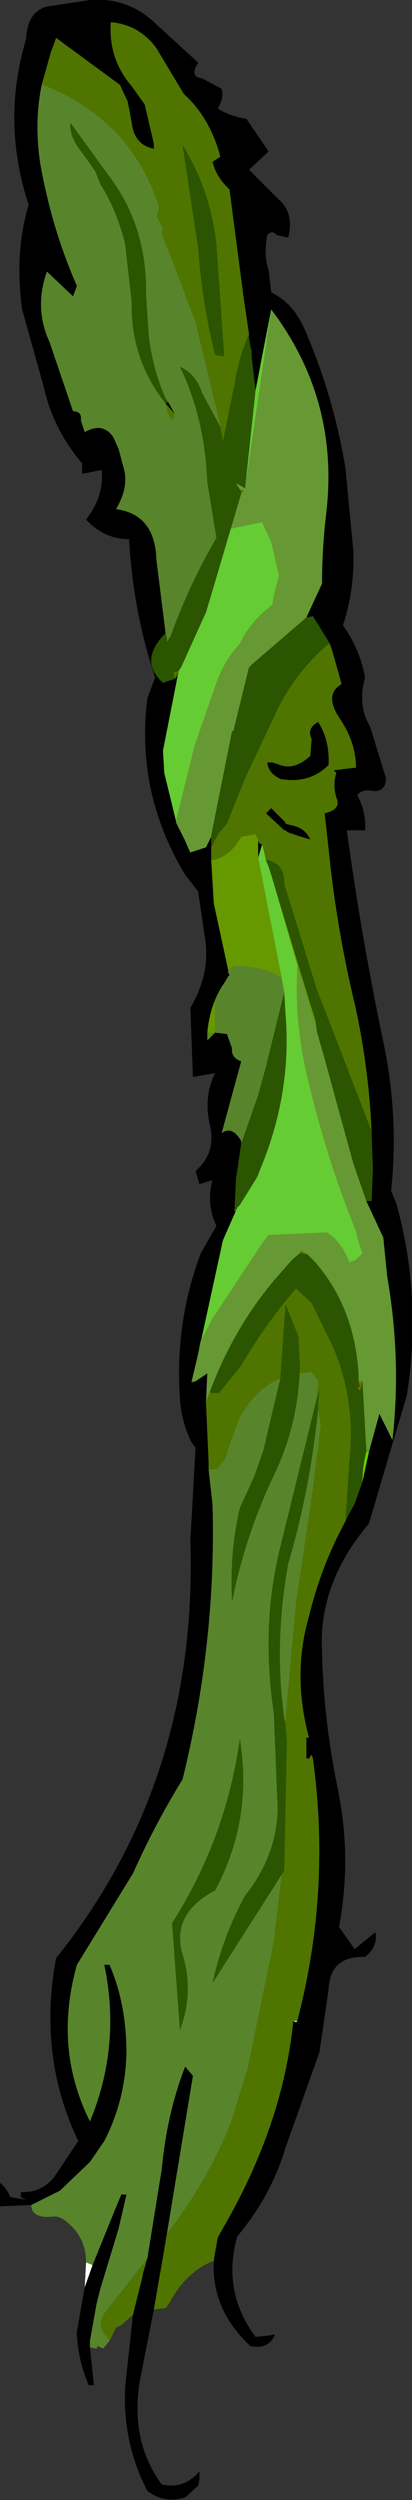 <?xml version="1.0" encoding="UTF-8" standalone="no"?>
<svg xmlns:xlink="http://www.w3.org/1999/xlink" height="95.75px" width="15.8px" xmlns="http://www.w3.org/2000/svg">
  <rect width="100%" height="100%" fill="#333333" stroke="none"/>
  <g transform="matrix(1.0, 0.0, 0.0, 1.0, 3.95, 7.65)">
    <path d="M5.6 5.15 L5.4 3.8 4.85 -0.4 Q4.35 -0.85 4.2 -1.45 L4.5 -1.65 Q4.1 -3.15 3.1 -4.05 L2.05 -5.8 Q1.4 -6.7 0.3 -6.8 0.2 -5.4 1.1 -4.35 L1.6 -3.65 1.95 -2.15 1.95 -1.95 Q1.2 -2.1 1.1 -2.95 L0.95 -3.75 0.65 -4.4 -1.8 -6.2 -1.85 -6.05 -2.0 -5.65 -2.35 -4.4 Q-2.65 -2.95 -2.4 -1.35 -1.95 1.15 -1.0 3.3 L-1.15 3.7 -2.15 2.75 Q-2.65 4.15 -2.05 5.45 L-1.15 8.1 Q-0.8 8.1 -0.85 8.45 L-0.7 8.9 Q0.0 8.5 0.4 9.1 L0.6 9.55 0.8 10.3 Q1.0 11.0 0.5 11.85 2.0 12.05 2.05 13.8 L2.4 16.6 Q1.35 17.65 2.3 18.5 L2.75 18.35 2.85 18.25 2.9 18.05 2.3 21.1 2.35 21.95 2.8 23.8 2.8 23.85 3.15 24.55 3.3 24.9 3.35 25.0 3.95 24.8 4.15 24.4 4.15 24.5 4.15 24.65 4.15 24.75 4.15 24.95 4.15 25.3 4.25 26.95 4.8 29.5 4.8 29.6 4.85 29.7 4.8 29.75 4.65 30.0 Q4.1 30.8 4.0 31.9 L4.0 32.2 4.3 31.9 4.75 31.95 4.95 32.5 Q4.9 32.85 5.3 33.0 L4.55 35.75 Q4.95 35.45 5.3 36.05 L5.3 36.15 5.1 37.5 5.05 38.6 5.05 38.65 5.05 38.75 5.1 38.7 5.15 38.6 4.6 39.85 3.65 44.2 3.4 45.25 3.4 45.3 3.55 45.25 4.0 44.95 3.95 46.05 4.05 48.35 4.05 48.65 4.2 49.95 Q4.35 55.25 3.05 60.5 2.0 62.2 1.15 64.1 L-1.0 67.6 Q-1.9 70.8 -0.5 73.6 0.7 70.7 0.05 67.6 L0.25 67.6 Q0.9 69.1 0.9 71.0 0.85 72.8 0.05 74.35 L-0.5 75.15 -1.65 76.25 -2.75 76.8 -3.95 76.85 -3.95 75.95 Q-3.7 76.15 -3.55 76.5 L-2.95 76.6 -3.15 76.5 -3.15 76.3 Q-2.35 76.35 -1.85 75.7 L-0.95 74.35 Q-2.5 71.1 -1.8 67.35 3.65 60.55 3.35 51.35 L3.55 47.8 3.4 47.6 Q3.0 46.8 2.95 45.9 2.75 43.0 3.75 40.35 L4.35 39.3 Q3.95 38.45 4.2 37.55 L3.7 37.7 3.55 37.2 Q4.35 36.5 4.1 35.45 3.85 34.35 4.3 33.45 L3.45 33.6 3.35 30.95 Q4.15 29.6 3.9 28.2 L3.65 26.5 3.15 25.85 Q1.25 22.7 1.7 19.1 L2.0 18.3 Q1.15 15.75 1.0 13.0 0.05 13.0 -0.65 12.25 0.05 11.35 -0.05 10.35 L-0.8 10.5 -0.8 10.1 Q-1.9 8.8 -2.25 7.25 L-3.1 4.2 Q-3.4 2.0 -2.85 0.2 -3.9 -3.0 -2.95 -6.15 -2.9 -7.2 -2.15 -7.4 L-0.5 -7.65 Q0.85 -7.75 1.85 -6.9 L3.65 -5.25 Q3.3 -4.7 3.8 -4.65 L4.55 -4.25 Q4.65 -3.9 4.4 -3.5 4.85 -3.2 5.5 -3.1 L6.35 -1.85 5.6 -1.15 6.7 -0.05 Q7.35 0.5 7.1 1.45 L6.65 1.35 Q6.5 1.15 6.3 1.35 6.15 2.1 6.35 2.7 L6.45 3.55 Q7.3 3.95 7.75 5.0 8.85 7.55 9.3 10.3 L9.6 13.45 Q9.65 14.95 9.2 16.3 9.85 17.2 10.05 18.3 9.75 19.35 10.25 20.2 L10.85 22.15 Q10.85 22.65 10.4 22.65 9.95 22.55 9.75 22.8 10.1 23.45 10.05 24.15 L9.35 24.15 Q9.9 28.2 10.75 32.25 11.35 35.1 11.05 37.95 L11.25 38.45 Q12.25 42.05 11.65 45.8 L10.95 48.15 10.2 50.7 Q8.25 53.0 8.4 55.6 8.45 58.15 9.0 60.85 9.55 63.5 9.05 66.15 L9.65 67.0 10.45 66.35 Q10.55 66.9 10.05 67.3 8.7 67.25 8.65 68.55 L8.3 70.95 7.0 74.6 Q6.45 76.45 5.15 78.0 4.55 80.1 5.85 81.85 L6.35 81.8 6.6 81.75 Q6.35 82.35 5.65 82.2 4.15 80.8 4.25 78.95 L4.25 78.9 4.4 78.05 4.65 77.6 Q6.9 73.7 7.3 69.75 L7.4 69.8 7.45 69.8 7.45 69.75 Q8.75 64.8 8.05 59.7 L8.0 59.55 7.9 59.7 7.8 59.7 7.8 58.9 7.9 58.9 Q7.25 56.5 7.9 54.25 8.35 52.4 9.2 50.8 L9.45 50.3 9.65 49.95 9.95 49.1 10.2 47.95 10.6 46.5 11.1 47.5 Q11.45 44.4 10.9 41.25 L10.75 39.75 10.1 38.35 10.3 38.35 10.35 37.15 10.3 35.7 Q10.2 33.35 9.7 31.0 8.95 27.9 8.65 24.85 L8.5 23.5 Q9.15 23.35 8.95 22.9 8.8 22.4 8.95 21.95 L8.85 21.85 9.7 21.75 Q9.7 20.8 9.1 19.9 8.45 18.95 9.15 18.55 L8.8 17.3 8.7 17.0 8.05 15.95 7.8 16.0 8.4 14.7 Q8.4 13.4 8.55 12.1 9.1 7.7 6.45 4.2 L5.85 7.3 5.7 6.0 5.7 5.8 5.65 5.6 5.6 5.3 5.6 5.15 M2.4 7.8 L2.5 7.75 2.75 8.2 2.4 7.8 M8.0 20.65 Q7.8 20.25 8.25 20.0 8.7 20.7 8.65 21.65 7.95 22.35 6.9 22.2 L6.85 22.2 Q6.35 22.0 6.3 21.55 L6.5 21.55 6.8 21.65 Q7.35 21.85 7.95 21.3 L8.0 20.65 M6.95 24.15 L6.25 23.5 6.45 23.3 7.0 23.85 7.0 23.9 7.2 23.95 Q7.75 24.05 7.95 24.5 L7.6 24.4 7.15 24.25 7.05 24.2 7.0 24.15 6.95 24.15 M6.1 24.7 L5.95 25.2 5.95 24.55 6.0 24.65 6.1 24.7 M2.45 77.9 L2.35 78.5 1.95 80.8 1.4 83.6 Q1.05 85.85 2.25 87.5 3.1 87.7 3.7 87.0 L3.7 87.3 3.65 87.55 3.15 88.0 Q2.35 88.25 1.7 87.75 L1.6 87.55 Q0.75 85.8 0.85 83.75 L1.15 81.0 1.5 79.6 1.55 79.35 1.6 79.2 1.7 78.8 1.7 78.85 2.25 75.45 Q2.45 73.3 3.15 71.5 L3.45 71.85 2.45 77.9 M-0.4 79.1 L0.35 77.25 0.7 76.4 0.9 76.4 0.6 77.7 -0.1 80.0 -0.25 80.6 -0.5 82.0 -0.5 82.25 -0.35 83.7 -0.55 83.7 Q-0.95 82.75 -1.0 81.8 L-1.0 81.65 -0.7 79.95 -0.4 79.1" fill="#000000" fill-rule="evenodd" stroke="none"/>
    <path d="M-2.35 -4.4 L-2.0 -5.65 -1.85 -6.05 -1.8 -6.2 0.65 -4.4 0.95 -3.75 1.1 -2.95 Q1.2 -2.1 1.95 -1.95 L1.95 -2.15 1.6 -3.65 1.1 -4.35 Q0.2 -5.4 0.3 -6.8 1.4 -6.7 2.05 -5.8 L3.1 -4.05 Q4.1 -3.15 4.5 -1.65 L4.2 -1.45 Q4.35 -0.85 4.85 -0.4 L5.4 3.8 5.6 5.15 Q5.2 6.05 5.05 7.05 L4.6 9.25 4.5 8.7 4.5 8.65 3.55 4.7 2.8 2.7 2.25 1.3 2.3 1.1 2.05 0.65 2.15 0.3 Q1.1 -3.05 -2.3 -4.4 L-2.35 -4.4 M8.7 17.0 L8.8 17.3 9.15 18.55 Q8.45 18.95 9.1 19.9 9.7 20.8 9.7 21.75 L8.85 21.85 8.95 21.95 Q8.8 22.4 8.95 22.9 9.15 23.35 8.5 23.5 L8.65 24.85 Q8.95 27.9 9.7 31.0 10.2 33.35 10.3 35.7 L10.25 35.55 8.65 31.4 8.2 30.25 6.95 26.2 6.95 26.15 Q6.95 25.45 6.35 25.3 L6.25 25.3 6.15 24.85 6.1 24.7 6.0 24.65 5.85 24.3 5.3 24.4 Q4.85 25.2 4.15 25.3 L4.15 24.95 4.15 24.75 4.2 24.75 4.25 24.6 4.45 24.25 4.75 23.9 5.45 22.15 6.75 19.4 Q7.45 18.05 8.6 17.05 L8.7 17.0 M9.45 50.3 L9.2 50.8 Q8.35 52.4 7.9 54.25 7.25 56.5 7.9 58.9 L7.8 58.9 7.8 59.7 7.9 59.7 8.0 59.55 8.05 59.7 Q8.75 64.8 7.45 69.75 L7.3 69.75 Q6.9 73.7 4.65 77.6 L4.4 78.05 4.25 78.9 4.2 78.95 Q3.15 79.4 2.55 80.55 L2.4 80.75 1.95 80.8 2.35 78.5 2.45 77.9 Q4.0 75.9 4.9 73.65 L5.55 71.55 6.55 66.7 6.85 64.15 6.95 64.0 7.05 59.05 7.0 58.4 7.0 58.35 7.0 58.15 7.4 53.75 8.05 49.35 8.35 46.95 8.25 46.3 8.25 46.05 8.3 45.6 8.2 45.9 8.25 45.3 8.25 45.25 8.0 44.9 7.55 44.95 7.55 44.65 7.5 43.6 7.5 43.55 7.0 42.3 6.8 45.15 Q5.8 45.55 5.2 46.75 L4.85 47.7 4.7 48.2 4.4 48.6 4.05 48.65 4.05 48.35 3.95 46.05 4.1 45.65 4.15 45.7 4.45 45.7 5.3 44.65 Q6.2 43.1 7.4 41.7 L8.0 42.25 8.85 44.0 Q9.7 46.05 9.45 48.3 L9.3 50.6 9.45 50.3 M3.65 1.85 Q3.8 3.95 4.3 5.95 L4.65 6.0 4.35 1.75 Q4.15 -0.3 3.05 -2.1 L3.65 1.85 M2.75 8.2 L2.65 8.45 Q2.45 8.2 2.4 7.8 L2.75 8.2 M2.9 18.05 L2.75 18.35 2.7 18.1 2.9 18.05 M5.25 11.1 L5.4 11.15 5.3 11.25 5.25 11.1 M8.0 20.65 L7.95 21.3 Q7.35 21.85 6.8 21.65 L6.5 21.55 6.3 21.55 Q6.35 22.0 6.85 22.2 L6.9 22.2 Q7.95 22.35 8.65 21.65 8.7 20.7 8.25 20.0 7.8 20.25 8.0 20.65 M6.95 24.15 L7.0 24.15 7.05 24.2 7.15 24.25 7.6 24.4 7.95 24.5 Q7.75 24.05 7.2 23.95 L7.0 23.9 7.0 23.85 6.45 23.3 6.25 23.5 6.95 24.15 M7.85 40.4 L7.55 40.35 7.6 40.25 7.85 40.4 M1.7 78.85 L1.7 78.8 1.6 79.2 1.55 79.35 1.5 79.6 1.15 81.0 0.7 81.4 0.5 81.5 0.3 81.9 0.25 82.0 0.1 81.8 Q-0.25 81.4 0.05 80.95 L1.7 78.85" fill="#4f7500" fill-rule="evenodd" stroke="none"/>
    <path d="M6.45 4.2 Q9.1 7.7 8.55 12.1 8.4 13.4 8.4 14.7 L7.8 16.0 5.65 17.85 5.6 17.9 5.0 20.35 4.95 20.35 4.15 24.35 4.15 24.4 3.95 24.8 3.35 25.0 3.3 24.9 3.15 24.55 2.8 23.85 2.8 23.8 3.5 20.95 4.35 18.5 Q4.65 17.65 5.25 17.0 5.55 16.35 6.15 15.8 L6.5 15.5 6.55 15.15 6.75 14.4 6.45 13.1 6.1 12.35 4.9 12.6 5.3 11.25 5.4 11.15 5.25 11.1 5.1 10.85 5.45 11.05 6.45 4.2 M10.1 38.35 L10.75 39.75 10.9 41.25 Q11.45 44.4 11.1 47.5 L10.6 46.5 10.2 47.95 10.1 47.95 9.95 45.25 9.8 45.25 9.8 45.0 Q9.65 42.4 8.1 40.65 L7.85 40.4 7.6 40.25 7.55 40.35 7.25 40.6 6.55 41.4 Q5.0 43.25 4.1 45.65 L3.95 46.05 4.0 44.95 3.55 45.25 3.4 45.25 3.65 44.2 3.75 43.7 4.2 42.85 6.15 39.9 6.35 39.65 8.6 39.55 8.85 39.75 Q9.25 40.15 9.45 40.7 L9.7 40.6 9.95 40.35 9.8 39.9 9.7 39.5 Q8.55 36.65 7.85 33.65 7.35 31.6 7.45 29.55 L7.45 29.3 8.2 31.8 8.2 31.85 8.5 32.9 9.35 36.0 9.6 36.9 10.1 38.35 M4.25 78.9 L4.25 78.95 4.2 78.95 4.25 78.9 M-2.35 -4.4 L-2.3 -4.4 -2.35 -4.4 M7.0 58.15 L7.0 58.35 6.95 58.15 7.0 58.15" fill="#669933" fill-rule="evenodd" stroke="none"/>
    <path d="M-2.75 76.8 L-1.65 76.25 -0.5 75.15 0.05 74.35 Q0.85 72.8 0.9 71.0 0.9 69.1 0.25 67.6 L0.05 67.6 Q0.7 70.7 -0.5 73.6 -1.9 70.8 -1.0 67.6 L1.15 64.1 Q2.0 62.2 3.05 60.5 4.35 55.25 4.2 49.95 L4.05 48.65 4.4 48.6 4.7 48.2 4.85 47.7 5.2 46.75 Q5.8 45.55 6.8 45.15 L6.15 47.9 5.8 48.9 5.25 50.1 Q4.85 51.8 4.95 53.7 5.45 51.15 6.6 48.75 7.5 46.85 7.55 44.65 L7.55 44.95 8.0 44.9 8.25 45.25 8.25 45.3 8.2 45.9 6.8 51.6 Q6.05 54.6 6.55 57.95 L6.7 61.65 Q6.65 63.45 5.45 64.95 4.6 66.5 4.2 68.3 L6.85 64.15 6.55 66.7 5.55 71.55 4.9 73.65 Q4.0 75.9 2.45 77.9 L3.45 71.85 3.15 71.5 Q2.45 73.3 2.25 75.45 L1.7 78.85 0.05 80.95 Q-0.25 81.4 0.1 81.8 L0.25 82.0 0.0 82.3 -0.2 82.2 -0.25 82.3 -0.5 82.25 -0.5 82.0 -0.25 80.6 -0.1 80.0 0.6 77.7 0.9 76.4 0.7 76.4 0.35 77.25 -0.4 79.1 -0.65 79.0 Q-0.65 78.0 -1.45 77.4 -1.7 77.2 -2.0 77.25 -2.75 77.3 -2.75 76.8 M5.3 36.15 L5.3 36.05 Q4.95 35.45 4.55 35.75 L5.3 33.0 Q4.9 32.85 4.95 32.5 L4.75 31.95 4.3 31.9 4.0 32.2 4.0 31.9 4.3 31.9 4.3 30.7 4.65 30.0 4.8 29.75 4.85 29.7 4.8 29.6 4.8 29.5 5.05 29.35 Q6.2 29.35 6.85 29.8 L6.95 30.35 6.25 33.2 5.95 34.3 5.3 36.15 M2.4 16.6 L2.05 13.8 Q2.0 12.05 0.5 11.85 1.0 11.0 0.8 10.3 L0.6 9.55 0.4 9.1 Q0.0 8.5 -0.7 8.9 L-0.85 8.45 Q-0.8 8.1 -1.15 8.1 L-2.05 5.45 Q-2.65 4.15 -2.15 2.75 L-1.15 3.7 -1.0 3.3 Q-1.95 1.15 -2.4 -1.35 -2.65 -2.95 -2.35 -4.4 L-2.3 -4.4 Q1.1 -3.05 2.15 0.3 L2.05 0.65 2.3 1.1 2.25 1.3 2.8 2.7 3.55 4.7 4.5 8.65 4.5 8.7 3.8 7.4 Q3.55 6.65 2.95 6.4 3.9 8.35 4.0 10.8 L4.35 12.95 Q3.3 14.75 2.6 16.7 L2.45 16.95 2.45 16.8 2.4 16.6 M2.5 7.75 L2.4 7.6 Q1.9 6.5 1.75 5.15 L1.65 3.65 Q1.7 1.0 0.2 -0.95 L-1.25 -2.95 Q-1.3 -2.4 -0.8 -1.8 L-0.3 -1.1 -0.1 -0.6 Q0.55 0.45 0.85 1.7 L1.1 3.9 Q1.05 6.1 2.4 7.8 2.45 8.2 2.65 8.45 L2.75 8.2 2.5 7.75 M8.25 46.3 L8.35 46.95 8.05 49.35 7.4 53.75 7.0 58.15 6.95 58.15 Q6.55 55.35 7.1 52.25 7.95 49.35 8.25 46.3 M2.95 70.1 Q3.5 68.65 3.05 67.2 2.6 65.65 4.3 64.75 5.75 62.05 5.25 58.95 4.7 62.8 2.65 66.0 L2.95 70.1" fill="#58852c" fill-rule="evenodd" stroke="none"/>
    <path d="M5.6 5.15 L5.6 5.3 5.65 5.6 5.7 5.8 5.7 6.0 5.85 7.3 5.45 11.05 5.1 10.85 5.25 11.1 5.3 11.25 4.9 12.6 4.25 14.8 3.95 15.8 3.0 17.9 2.9 18.05 2.7 18.1 2.75 18.35 2.9 18.05 2.85 18.25 2.75 18.35 2.3 18.5 Q1.35 17.65 2.4 16.6 L2.45 16.8 2.45 16.95 2.6 16.7 Q3.3 14.75 4.35 12.95 L4.0 10.8 Q3.9 8.35 2.95 6.4 3.55 6.65 3.8 7.4 L4.5 8.7 4.6 9.25 5.05 7.05 Q5.2 6.05 5.6 5.15 M7.8 16.0 L8.05 15.95 8.7 17.0 8.6 17.05 Q7.45 18.05 6.75 19.4 L5.45 22.15 4.75 23.9 4.45 24.25 4.25 24.6 4.2 24.75 4.15 24.75 4.15 24.65 4.15 24.5 4.15 24.4 4.15 24.35 4.95 20.35 5.0 20.35 5.6 17.9 5.65 17.9 5.65 17.85 7.8 16.0 M10.3 35.7 L10.35 37.15 10.3 38.35 10.1 38.35 9.6 36.9 9.35 36.0 8.5 32.9 8.2 31.85 8.2 31.8 8.15 31.45 7.55 29.5 6.45 25.85 6.35 25.55 6.25 25.3 6.35 25.3 Q6.95 25.45 6.95 26.15 L6.95 26.2 8.2 30.25 8.65 31.4 10.25 35.55 10.3 35.7 M9.95 49.1 L9.65 49.95 9.45 50.3 9.3 50.6 9.45 48.3 Q9.7 46.05 8.85 44.0 L8.0 42.25 7.4 41.7 Q6.2 43.1 5.3 44.65 L4.45 45.7 4.15 45.7 4.1 45.65 Q5.0 43.25 6.55 41.4 L7.25 40.6 7.55 40.35 7.85 40.4 8.1 40.65 Q9.65 42.4 9.8 45.0 L9.8 45.25 9.85 45.45 9.75 45.5 9.85 45.6 9.9 45.45 9.95 45.25 10.1 47.95 Q9.95 48.5 9.95 49.1 M5.15 38.6 L5.1 38.7 5.05 38.65 5.05 38.6 5.1 37.5 5.3 36.15 5.95 34.3 6.25 33.2 6.95 30.35 7.0 31.2 Q7.25 34.25 6.0 37.2 L5.95 37.35 5.9 37.45 5.25 38.5 5.15 38.6 M3.65 1.85 L3.05 -2.1 Q4.15 -0.3 4.35 1.75 L4.65 6.0 4.3 5.95 Q3.8 3.95 3.65 1.85 M2.4 7.8 Q1.05 6.1 1.1 3.9 L0.85 1.7 Q0.55 0.45 -0.1 -0.6 L-0.3 -1.1 -0.8 -1.8 Q-1.3 -2.4 -1.25 -2.95 L0.2 -0.95 Q1.7 1.0 1.65 3.65 L1.75 5.15 Q1.9 6.5 2.4 7.6 L2.5 7.75 2.4 7.8 M6.8 45.15 L7.0 42.3 7.5 43.55 7.5 43.6 7.55 44.65 Q7.5 46.85 6.6 48.75 5.45 51.15 4.95 53.7 4.85 51.8 5.25 50.1 L5.8 48.9 6.15 47.9 6.8 45.15 M8.2 45.9 L8.3 45.6 8.25 46.05 8.25 46.3 Q7.95 49.35 7.1 52.25 6.55 55.35 6.95 58.15 L7.0 58.35 7.0 58.4 7.05 59.05 6.95 64.0 6.85 64.15 4.2 68.3 Q4.6 66.5 5.45 64.95 6.65 63.45 6.7 61.65 L6.55 57.95 Q6.05 54.6 6.8 51.6 L8.2 45.9 M2.95 70.1 L2.65 66.0 Q4.7 62.8 5.25 58.95 5.75 62.05 4.3 64.75 2.6 65.65 3.05 67.2 3.5 68.65 2.95 70.1" fill="#2b5500" fill-rule="evenodd" stroke="none"/>
    <path d="M5.85 7.3 L6.45 4.2 5.45 11.05 5.85 7.3 M3.65 44.2 L4.6 39.85 5.15 38.6 5.25 38.5 5.9 37.45 5.95 37.35 6.0 37.2 Q7.25 34.25 7.0 31.2 L6.95 30.35 6.85 29.8 5.95 25.2 6.1 24.7 6.15 24.85 6.25 25.3 6.35 25.55 6.45 25.85 7.45 29.3 7.45 29.55 Q7.35 31.6 7.85 33.65 8.55 36.65 9.7 39.5 L9.8 39.9 9.95 40.35 9.7 40.6 9.45 40.7 Q9.25 40.15 8.85 39.75 L8.6 39.55 6.35 39.65 6.15 39.9 4.2 42.85 3.75 43.7 3.65 44.2 M2.8 23.8 L2.35 21.95 2.3 21.1 2.9 18.05 3.0 17.9 3.95 15.8 4.25 14.8 4.9 12.6 6.1 12.35 6.45 13.1 6.75 14.4 6.55 15.15 6.5 15.5 6.15 15.8 Q5.55 16.35 5.25 17.0 4.65 17.65 4.35 18.5 L3.5 20.95 2.8 23.8" fill="#66cc33" fill-rule="evenodd" stroke="none"/>
    <path d="M5.1 38.7 L5.05 38.75 5.05 38.65 5.1 38.7 M4.0 31.9 Q4.1 30.8 4.65 30.0 L4.3 30.7 4.3 31.9 4.0 31.9 M4.8 29.5 L4.25 26.95 4.15 25.3 Q4.85 25.2 5.3 24.4 L5.85 24.3 6.0 24.65 5.95 24.55 5.95 25.2 6.85 29.8 Q6.2 29.35 5.05 29.35 L4.8 29.5 M5.65 17.85 L5.65 17.9 5.6 17.9 5.65 17.85 M6.45 25.85 L7.55 29.5 8.15 31.45 8.2 31.8 7.45 29.3 6.45 25.85" fill="#669900" fill-rule="evenodd" stroke="none"/>
    <path d="M3.55 45.25 L3.4 45.3 3.4 45.25 3.55 45.25 M9.95 45.25 L9.9 45.45 9.85 45.6 9.75 45.5 9.85 45.45 9.8 45.25 9.95 45.25" fill="#717100" fill-rule="evenodd" stroke="none"/>
    <path d="M10.2 47.95 L9.95 49.1 Q9.95 48.5 10.1 47.95 L10.2 47.95" fill="#66cc00" fill-rule="evenodd" stroke="none"/>
    <path d="M7.4 69.8 L7.3 69.75 7.45 69.75 7.4 69.8 M-0.65 79.0 L-0.4 79.1 -0.7 79.95 -0.65 79.0" fill="#ffffff" fill-rule="evenodd" stroke="none"/>
  </g>
</svg>
